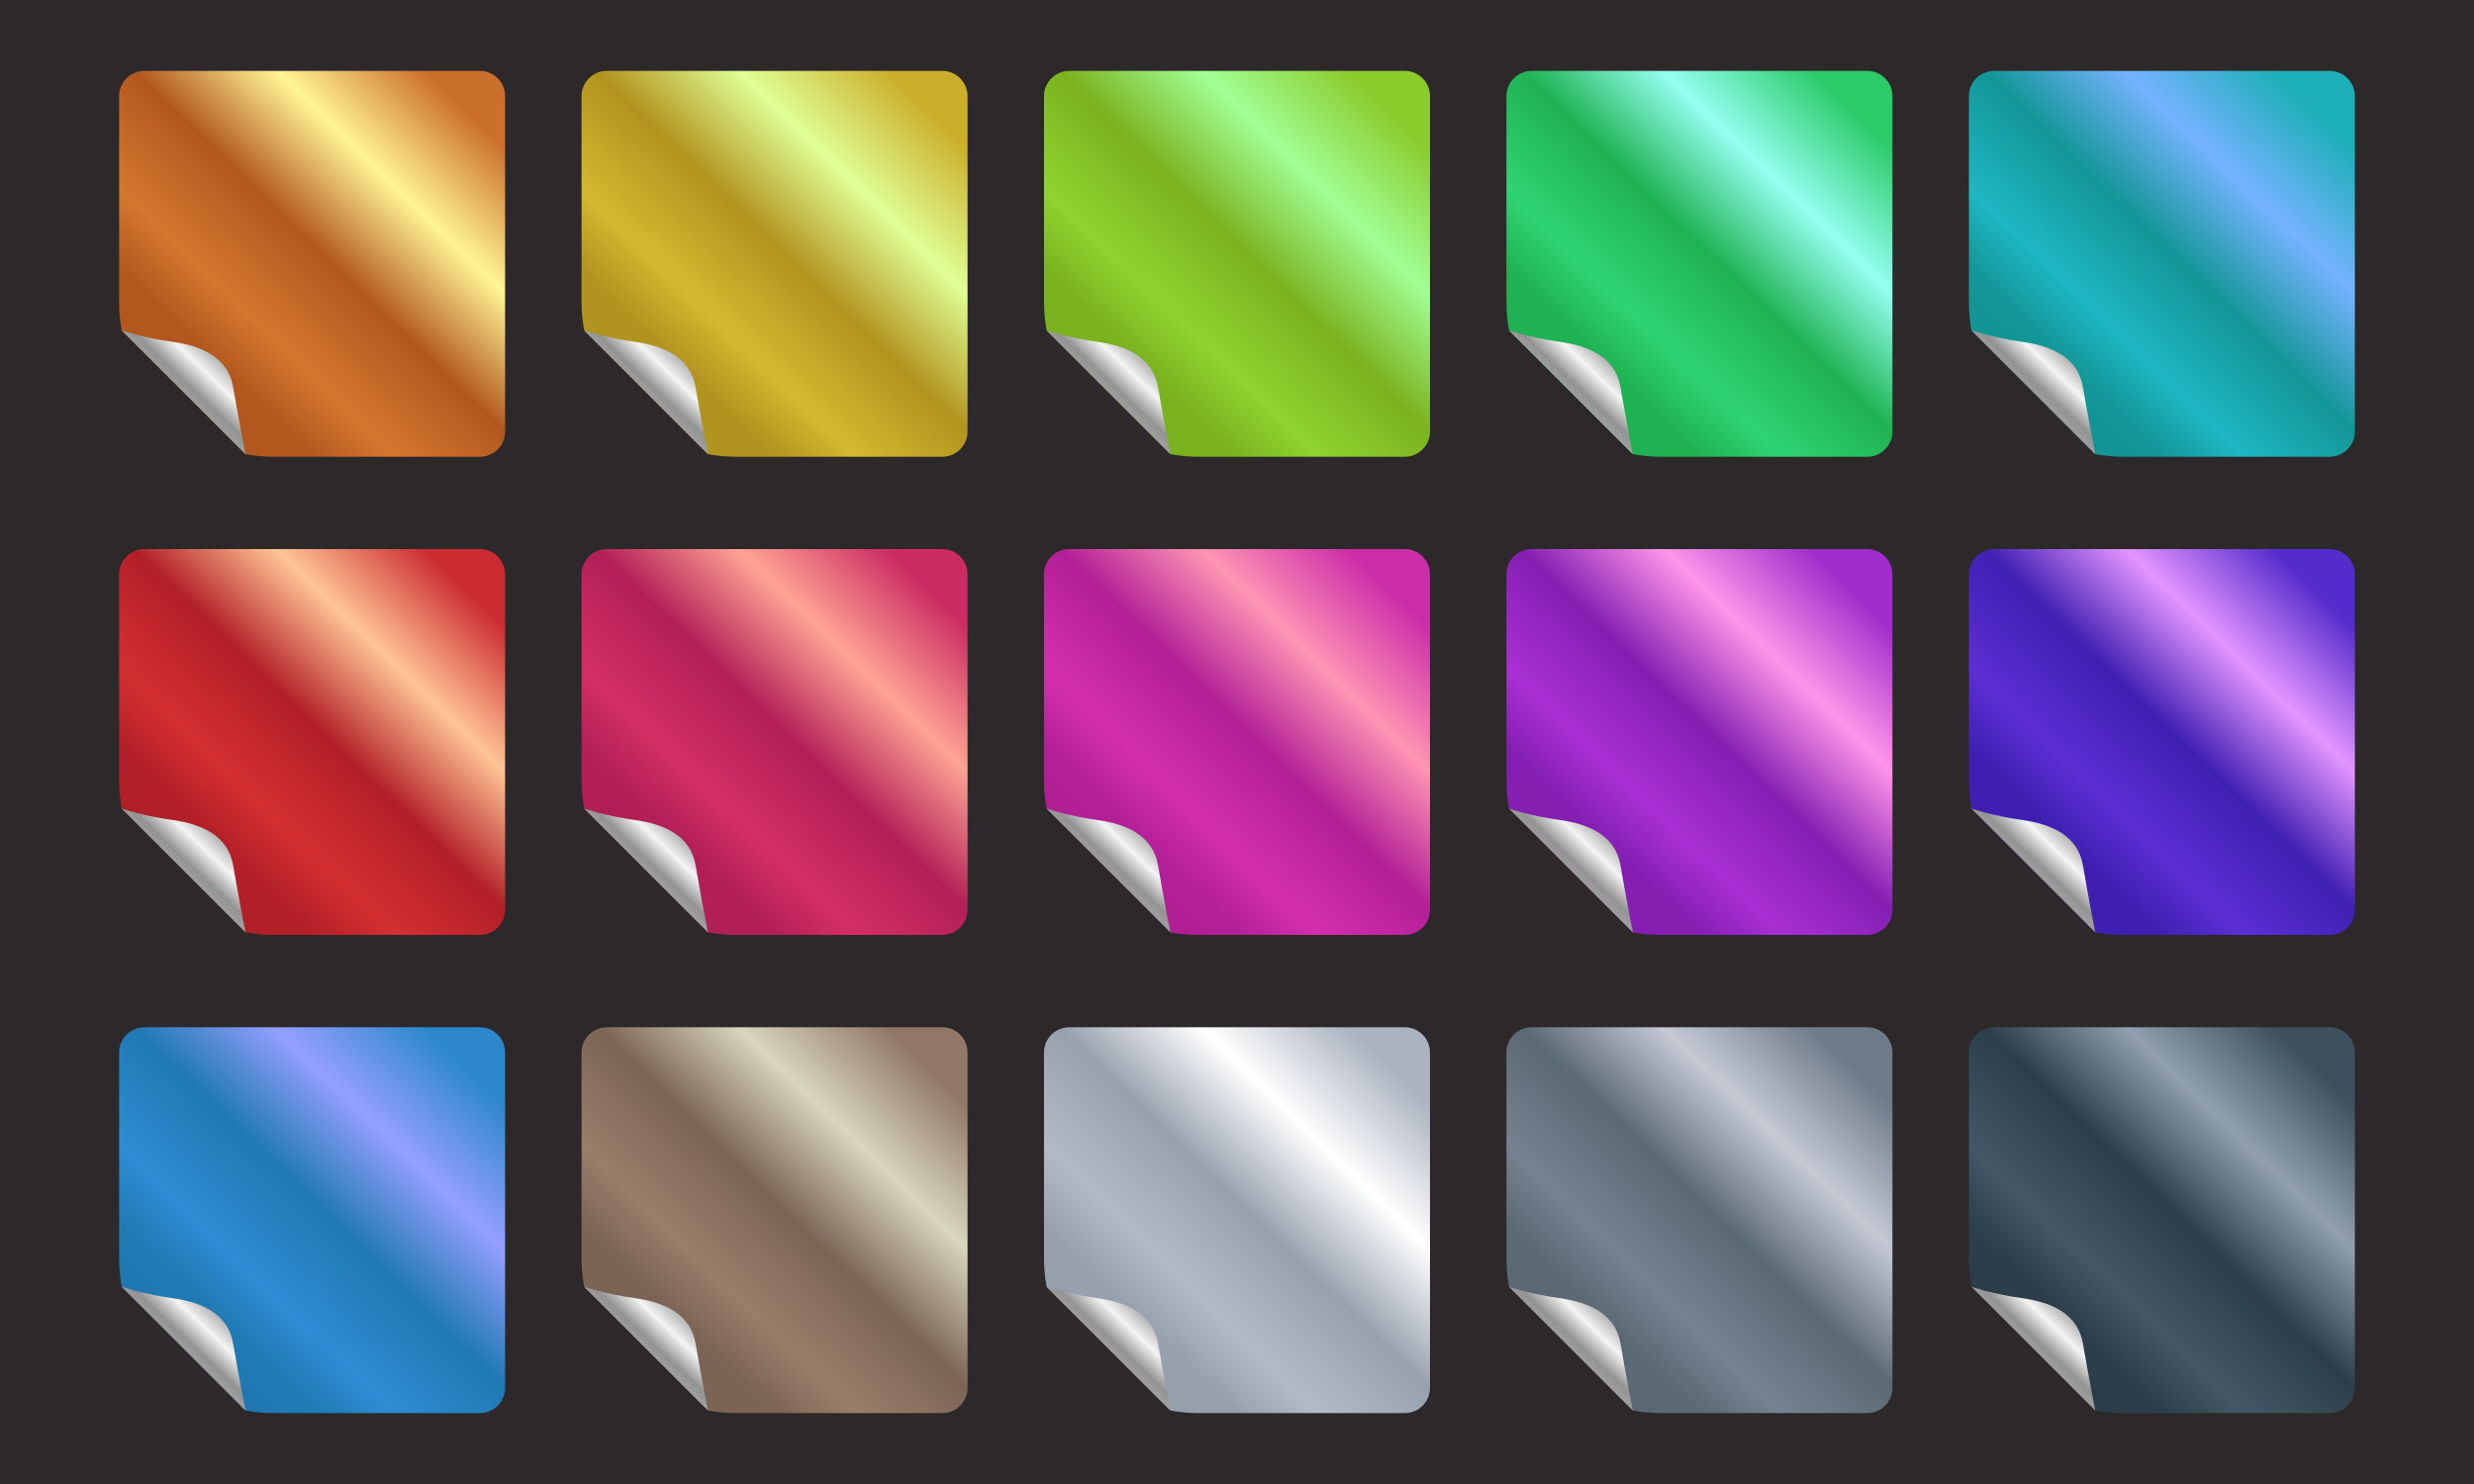 <?xml version="1.0" encoding="utf-8"?>
<!-- Generator: Adobe Illustrator 27.5.0, SVG Export Plug-In . SVG Version: 6.00 Build 0)  -->
<svg version="1.1" id="Layer_1" xmlns="http://www.w3.org/2000/svg" xmlns:xlink="http://www.w3.org/1999/xlink" x="0px" y="0px"
	 viewBox="0 0 500 300" style="enable-background:new 0 0 500 300;" xml:space="preserve">
<g>
	<rect style="fill:#2D292B;" width="500" height="300"/>
	<g>
		<linearGradient id="SVGID_1_" gradientUnits="userSpaceOnUse" x1="99.544" y1="15.854" x2="27.539" y2="89.859">
			<stop  offset="0.082" style="stop-color:#CB6F2C"/>
			<stop  offset="0.285" style="stop-color:#FFF595"/>
			<stop  offset="0.479" style="stop-color:#B2581F"/>
			<stop  offset="0.664" style="stop-color:#D4772F"/>
			<stop  offset="0.777" style="stop-color:#B2581F"/>
			<stop  offset="1" style="stop-color:#B0581E"/>
		</linearGradient>
		<path style="fill:url(#SVGID_1_);" d="M102.08,19.428v67.811c0,2.815-2.283,5.095-5.098,5.095H55.345
			c-1.957,0-3.875-0.18-5.732-0.526H49.61l-25.008-25.01c-0.346-1.857-0.526-3.775-0.526-5.732V19.428
			c0-2.814,2.28-5.095,5.095-5.095h67.811C99.797,14.333,102.08,16.613,102.08,19.428z"/>
		
			<linearGradient id="SVGID_00000086655596641148450850000005876846992372062340_" gradientUnits="userSpaceOnUse" x1="45.626" y1="70.386" x2="30.339" y2="86.388">
			<stop  offset="0.082" style="stop-color:#A5A5A5"/>
			<stop  offset="0.285" style="stop-color:#F4F4F4"/>
			<stop  offset="0.479" style="stop-color:#939393"/>
			<stop  offset="0.664" style="stop-color:#ACACAC"/>
			<stop  offset="0.777" style="stop-color:#939393"/>
			<stop  offset="1" style="stop-color:#919191"/>
		</linearGradient>
		<path style="fill:url(#SVGID_00000086655596641148450850000005876846992372062340_);" d="M49.613,91.808H49.61l-25.008-25.01
			c0,0,4.212,1.477,10.189,2.297c5.98,0.82,11.335,3.135,12.347,9.261C48.139,84.404,49.576,91.63,49.613,91.808z"/>
	</g>
	<g>
		
			<linearGradient id="SVGID_00000012471108166181782630000005666795833448574867_" gradientUnits="userSpaceOnUse" x1="193.005" y1="15.854" x2="120.999" y2="89.859">
			<stop  offset="0.082" style="stop-color:#CBAF2C"/>
			<stop  offset="0.285" style="stop-color:#DFFF95"/>
			<stop  offset="0.479" style="stop-color:#B2931F"/>
			<stop  offset="0.664" style="stop-color:#D4B92F"/>
			<stop  offset="0.777" style="stop-color:#B2931F"/>
			<stop  offset="1" style="stop-color:#B0921E"/>
		</linearGradient>
		<path style="fill:url(#SVGID_00000012471108166181782630000005666795833448574867_);" d="M195.541,19.428v67.811
			c0,2.815-2.283,5.095-5.098,5.095h-41.637c-1.957,0-3.875-0.18-5.732-0.526h-0.003l-25.008-25.01
			c-0.346-1.857-0.526-3.775-0.526-5.732V19.428c0-2.814,2.28-5.095,5.095-5.095h67.811
			C193.258,14.333,195.541,16.613,195.541,19.428z"/>
		
			<linearGradient id="SVGID_00000060744455916680766730000014828772424276186788_" gradientUnits="userSpaceOnUse" x1="139.087" y1="70.386" x2="123.8" y2="86.388">
			<stop  offset="0.082" style="stop-color:#A5A5A5"/>
			<stop  offset="0.285" style="stop-color:#F4F4F4"/>
			<stop  offset="0.479" style="stop-color:#939393"/>
			<stop  offset="0.664" style="stop-color:#ACACAC"/>
			<stop  offset="0.777" style="stop-color:#939393"/>
			<stop  offset="1" style="stop-color:#919191"/>
		</linearGradient>
		<path style="fill:url(#SVGID_00000060744455916680766730000014828772424276186788_);" d="M143.074,91.808h-0.003l-25.008-25.01
			c0,0,4.212,1.477,10.189,2.297c5.98,0.82,11.335,3.135,12.347,9.261C141.599,84.404,143.037,91.63,143.074,91.808z"/>
	</g>
	<g>
		
			<linearGradient id="SVGID_00000070811596753076807370000009915486819503833473_" gradientUnits="userSpaceOnUse" x1="286.466" y1="15.854" x2="214.46" y2="89.859">
			<stop  offset="0.082" style="stop-color:#8BCB2C"/>
			<stop  offset="0.285" style="stop-color:#A1FF95"/>
			<stop  offset="0.479" style="stop-color:#7BB21F"/>
			<stop  offset="0.664" style="stop-color:#8FD42F"/>
			<stop  offset="0.777" style="stop-color:#7BB21F"/>
			<stop  offset="1" style="stop-color:#78B01E"/>
		</linearGradient>
		<path style="fill:url(#SVGID_00000070811596753076807370000009915486819503833473_);" d="M289.001,19.428v67.811
			c0,2.815-2.283,5.095-5.098,5.095h-41.637c-1.957,0-3.875-0.18-5.732-0.526h-0.003l-25.008-25.01
			c-0.346-1.857-0.526-3.775-0.526-5.732V19.428c0-2.814,2.28-5.095,5.095-5.095h67.811
			C286.718,14.333,289.001,16.613,289.001,19.428z"/>
		
			<linearGradient id="SVGID_00000155829270607870320930000013786346045997469840_" gradientUnits="userSpaceOnUse" x1="232.547" y1="70.386" x2="217.261" y2="86.388">
			<stop  offset="0.082" style="stop-color:#A5A5A5"/>
			<stop  offset="0.285" style="stop-color:#F4F4F4"/>
			<stop  offset="0.479" style="stop-color:#939393"/>
			<stop  offset="0.664" style="stop-color:#ACACAC"/>
			<stop  offset="0.777" style="stop-color:#939393"/>
			<stop  offset="1" style="stop-color:#919191"/>
		</linearGradient>
		<path style="fill:url(#SVGID_00000155829270607870320930000013786346045997469840_);" d="M236.535,91.808h-0.003l-25.008-25.01
			c0,0,4.212,1.477,10.189,2.297c5.98,0.82,11.335,3.135,12.347,9.261C235.06,84.404,236.498,91.63,236.535,91.808z"/>
	</g>
	<g>
		
			<linearGradient id="SVGID_00000054955662823415823870000004707877274429833612_" gradientUnits="userSpaceOnUse" x1="379.926" y1="15.854" x2="307.921" y2="89.859">
			<stop  offset="0.082" style="stop-color:#2CCB6A"/>
			<stop  offset="0.285" style="stop-color:#95FFF1"/>
			<stop  offset="0.479" style="stop-color:#1FB253"/>
			<stop  offset="0.664" style="stop-color:#2FD472"/>
			<stop  offset="0.777" style="stop-color:#1FB253"/>
			<stop  offset="1" style="stop-color:#1EB053"/>
		</linearGradient>
		<path style="fill:url(#SVGID_00000054955662823415823870000004707877274429833612_);" d="M382.462,19.428v67.811
			c0,2.815-2.283,5.095-5.098,5.095h-41.637c-1.957,0-3.875-0.18-5.732-0.526h-0.003l-25.008-25.01
			c-0.346-1.857-0.526-3.775-0.526-5.732V19.428c0-2.814,2.28-5.095,5.095-5.095h67.811
			C380.179,14.333,382.462,16.613,382.462,19.428z"/>
		
			<linearGradient id="SVGID_00000052799416994984639970000011737976838249799046_" gradientUnits="userSpaceOnUse" x1="326.008" y1="70.386" x2="310.721" y2="86.388">
			<stop  offset="0.082" style="stop-color:#A5A5A5"/>
			<stop  offset="0.285" style="stop-color:#F4F4F4"/>
			<stop  offset="0.479" style="stop-color:#939393"/>
			<stop  offset="0.664" style="stop-color:#ACACAC"/>
			<stop  offset="0.777" style="stop-color:#939393"/>
			<stop  offset="1" style="stop-color:#919191"/>
		</linearGradient>
		<path style="fill:url(#SVGID_00000052799416994984639970000011737976838249799046_);" d="M329.996,91.808h-0.003l-25.008-25.01
			c0,0,4.212,1.477,10.189,2.297c5.98,0.82,11.335,3.135,12.347,9.261C328.521,84.404,329.958,91.63,329.996,91.808z"/>
	</g>
	<g>
		
			<linearGradient id="SVGID_00000001660053817299322400000009869953747821547656_" gradientUnits="userSpaceOnUse" x1="473.387" y1="15.854" x2="401.382" y2="89.859">
			<stop  offset="0.082" style="stop-color:#1CAFB7"/>
			<stop  offset="0.285" style="stop-color:#75B3FF"/>
			<stop  offset="0.479" style="stop-color:#139697"/>
			<stop  offset="0.664" style="stop-color:#1EB7C3"/>
			<stop  offset="0.777" style="stop-color:#139697"/>
			<stop  offset="1" style="stop-color:#139294"/>
		</linearGradient>
		<path style="fill:url(#SVGID_00000001660053817299322400000009869953747821547656_);" d="M475.923,19.428v67.811
			c0,2.815-2.283,5.095-5.098,5.095h-41.637c-1.957,0-3.875-0.18-5.732-0.526h-0.003l-25.008-25.01
			c-0.346-1.857-0.526-3.775-0.526-5.732V19.428c0-2.814,2.28-5.095,5.095-5.095h67.811
			C473.64,14.333,475.923,16.613,475.923,19.428z"/>
		
			<linearGradient id="SVGID_00000021099046955273662780000003075886357937296557_" gradientUnits="userSpaceOnUse" x1="419.469" y1="70.386" x2="404.182" y2="86.388">
			<stop  offset="0.082" style="stop-color:#A5A5A5"/>
			<stop  offset="0.285" style="stop-color:#F4F4F4"/>
			<stop  offset="0.479" style="stop-color:#939393"/>
			<stop  offset="0.664" style="stop-color:#ACACAC"/>
			<stop  offset="0.777" style="stop-color:#939393"/>
			<stop  offset="1" style="stop-color:#919191"/>
		</linearGradient>
		<path style="fill:url(#SVGID_00000021099046955273662780000003075886357937296557_);" d="M423.456,91.808h-0.003l-25.008-25.01
			c0,0,4.212,1.477,10.189,2.297c5.98,0.82,11.335,3.135,12.347,9.261C421.982,84.404,423.419,91.63,423.456,91.808z"/>
	</g>
	<g>
		
			<linearGradient id="SVGID_00000074441581560250334380000017144769546208757385_" gradientUnits="userSpaceOnUse" x1="99.544" y1="112.521" x2="27.539" y2="186.526">
			<stop  offset="0.082" style="stop-color:#CB2C31"/>
			<stop  offset="0.285" style="stop-color:#FFC595"/>
			<stop  offset="0.479" style="stop-color:#B21F28"/>
			<stop  offset="0.664" style="stop-color:#D42F31"/>
			<stop  offset="0.777" style="stop-color:#B21F28"/>
			<stop  offset="1" style="stop-color:#B01E26"/>
		</linearGradient>
		<path style="fill:url(#SVGID_00000074441581560250334380000017144769546208757385_);" d="M102.08,116.095v67.811
			c0,2.815-2.283,5.095-5.098,5.095H55.345c-1.957,0-3.875-0.18-5.732-0.526H49.61l-25.008-25.01
			c-0.346-1.857-0.526-3.775-0.526-5.732v-41.637c0-2.814,2.28-5.095,5.095-5.095h67.811C99.797,111,102.08,113.28,102.08,116.095z"
			/>
		
			<linearGradient id="SVGID_00000134967665303765772110000004380614442094089358_" gradientUnits="userSpaceOnUse" x1="45.626" y1="167.053" x2="30.339" y2="183.054">
			<stop  offset="0.082" style="stop-color:#A5A5A5"/>
			<stop  offset="0.285" style="stop-color:#F4F4F4"/>
			<stop  offset="0.479" style="stop-color:#939393"/>
			<stop  offset="0.664" style="stop-color:#ACACAC"/>
			<stop  offset="0.777" style="stop-color:#939393"/>
			<stop  offset="1" style="stop-color:#919191"/>
		</linearGradient>
		<path style="fill:url(#SVGID_00000134967665303765772110000004380614442094089358_);" d="M49.613,188.474H49.61l-25.008-25.01
			c0,0,4.212,1.477,10.189,2.297c5.98,0.82,11.335,3.135,12.347,9.261C48.139,181.071,49.576,188.297,49.613,188.474z"/>
	</g>
	<g>
		
			<linearGradient id="SVGID_00000006681032943675433650000004276178766326564227_" gradientUnits="userSpaceOnUse" x1="193.005" y1="112.521" x2="120.999" y2="186.526">
			<stop  offset="0.082" style="stop-color:#CB2C63"/>
			<stop  offset="0.285" style="stop-color:#FFA495"/>
			<stop  offset="0.479" style="stop-color:#B21F57"/>
			<stop  offset="0.664" style="stop-color:#D42F65"/>
			<stop  offset="0.777" style="stop-color:#B21F57"/>
			<stop  offset="1" style="stop-color:#B01E54"/>
		</linearGradient>
		<path style="fill:url(#SVGID_00000006681032943675433650000004276178766326564227_);" d="M195.541,116.095v67.811
			c0,2.815-2.283,5.095-5.098,5.095h-41.637c-1.957,0-3.875-0.18-5.732-0.526h-0.003l-25.008-25.01
			c-0.346-1.857-0.526-3.775-0.526-5.732v-41.637c0-2.814,2.28-5.095,5.095-5.095h67.811
			C193.258,111,195.541,113.28,195.541,116.095z"/>
		
			<linearGradient id="SVGID_00000019646454534474247080000003751447629171039927_" gradientUnits="userSpaceOnUse" x1="139.087" y1="167.053" x2="123.8" y2="183.054">
			<stop  offset="0.082" style="stop-color:#A5A5A5"/>
			<stop  offset="0.285" style="stop-color:#F4F4F4"/>
			<stop  offset="0.479" style="stop-color:#939393"/>
			<stop  offset="0.664" style="stop-color:#ACACAC"/>
			<stop  offset="0.777" style="stop-color:#939393"/>
			<stop  offset="1" style="stop-color:#919191"/>
		</linearGradient>
		<path style="fill:url(#SVGID_00000019646454534474247080000003751447629171039927_);" d="M143.074,188.474h-0.003l-25.008-25.01
			c0,0,4.212,1.477,10.189,2.297c5.98,0.82,11.335,3.135,12.347,9.261C141.599,181.071,143.037,188.297,143.074,188.474z"/>
	</g>
	<g>
		
			<linearGradient id="SVGID_00000181084637927741581160000005922447099004132526_" gradientUnits="userSpaceOnUse" x1="286.466" y1="112.521" x2="214.46" y2="186.526">
			<stop  offset="0.082" style="stop-color:#CB2CA8"/>
			<stop  offset="0.285" style="stop-color:#FF95B4"/>
			<stop  offset="0.479" style="stop-color:#B21F96"/>
			<stop  offset="0.664" style="stop-color:#D42FAD"/>
			<stop  offset="0.777" style="stop-color:#B21F96"/>
			<stop  offset="1" style="stop-color:#B01E93"/>
		</linearGradient>
		<path style="fill:url(#SVGID_00000181084637927741581160000005922447099004132526_);" d="M289.001,116.095v67.811
			c0,2.815-2.283,5.095-5.098,5.095h-41.637c-1.957,0-3.875-0.18-5.732-0.526h-0.003l-25.008-25.01
			c-0.346-1.857-0.526-3.775-0.526-5.732v-41.637c0-2.814,2.28-5.095,5.095-5.095h67.811
			C286.718,111,289.001,113.28,289.001,116.095z"/>
		
			<linearGradient id="SVGID_00000129177064502566371540000007143898470074573470_" gradientUnits="userSpaceOnUse" x1="232.547" y1="167.053" x2="217.261" y2="183.054">
			<stop  offset="0.082" style="stop-color:#A5A5A5"/>
			<stop  offset="0.285" style="stop-color:#F4F4F4"/>
			<stop  offset="0.479" style="stop-color:#939393"/>
			<stop  offset="0.664" style="stop-color:#ACACAC"/>
			<stop  offset="0.777" style="stop-color:#939393"/>
			<stop  offset="1" style="stop-color:#919191"/>
		</linearGradient>
		<path style="fill:url(#SVGID_00000129177064502566371540000007143898470074573470_);" d="M236.535,188.474h-0.003l-25.008-25.01
			c0,0,4.212,1.477,10.189,2.297c5.98,0.82,11.335,3.135,12.347,9.261C235.06,181.071,236.498,188.297,236.535,188.474z"/>
	</g>
	<g>
		
			<linearGradient id="SVGID_00000042012217563099951530000017365906461464900499_" gradientUnits="userSpaceOnUse" x1="379.926" y1="112.521" x2="307.921" y2="186.526">
			<stop  offset="0.082" style="stop-color:#9F2CCB"/>
			<stop  offset="0.285" style="stop-color:#FF95E9"/>
			<stop  offset="0.479" style="stop-color:#841FB2"/>
			<stop  offset="0.664" style="stop-color:#A92FD4"/>
			<stop  offset="0.777" style="stop-color:#841FB2"/>
			<stop  offset="1" style="stop-color:#841EB0"/>
		</linearGradient>
		<path style="fill:url(#SVGID_00000042012217563099951530000017365906461464900499_);" d="M382.462,116.095v67.811
			c0,2.815-2.283,5.095-5.098,5.095h-41.637c-1.957,0-3.875-0.18-5.732-0.526h-0.003l-25.008-25.01
			c-0.346-1.857-0.526-3.775-0.526-5.732v-41.637c0-2.814,2.28-5.095,5.095-5.095h67.811
			C380.179,111,382.462,113.28,382.462,116.095z"/>
		
			<linearGradient id="SVGID_00000156560392386068674320000008529016262483366326_" gradientUnits="userSpaceOnUse" x1="326.008" y1="167.053" x2="310.721" y2="183.054">
			<stop  offset="0.082" style="stop-color:#A5A5A5"/>
			<stop  offset="0.285" style="stop-color:#F4F4F4"/>
			<stop  offset="0.479" style="stop-color:#939393"/>
			<stop  offset="0.664" style="stop-color:#ACACAC"/>
			<stop  offset="0.777" style="stop-color:#939393"/>
			<stop  offset="1" style="stop-color:#919191"/>
		</linearGradient>
		<path style="fill:url(#SVGID_00000156560392386068674320000008529016262483366326_);" d="M329.996,188.474h-0.003l-25.008-25.01
			c0,0,4.212,1.477,10.189,2.297c5.98,0.82,11.335,3.135,12.347,9.261C328.521,181.071,329.958,188.297,329.996,188.474z"/>
	</g>
	<g>
		
			<linearGradient id="SVGID_00000064342051106772230030000018054190522574127295_" gradientUnits="userSpaceOnUse" x1="473.387" y1="112.521" x2="401.382" y2="186.526">
			<stop  offset="0.082" style="stop-color:#542CCB"/>
			<stop  offset="0.285" style="stop-color:#E395FF"/>
			<stop  offset="0.479" style="stop-color:#3F1FB2"/>
			<stop  offset="0.664" style="stop-color:#5C2FD4"/>
			<stop  offset="0.777" style="stop-color:#3F1FB2"/>
			<stop  offset="1" style="stop-color:#401EB0"/>
		</linearGradient>
		<path style="fill:url(#SVGID_00000064342051106772230030000018054190522574127295_);" d="M475.923,116.095v67.811
			c0,2.815-2.283,5.095-5.098,5.095h-41.637c-1.957,0-3.875-0.18-5.732-0.526h-0.003l-25.008-25.01
			c-0.346-1.857-0.526-3.775-0.526-5.732v-41.637c0-2.814,2.28-5.095,5.095-5.095h67.811C473.64,111,475.923,113.28,475.923,116.095
			z"/>
		
			<linearGradient id="SVGID_00000104701890630653526740000013456251926273380497_" gradientUnits="userSpaceOnUse" x1="419.469" y1="167.053" x2="404.182" y2="183.054">
			<stop  offset="0.082" style="stop-color:#A5A5A5"/>
			<stop  offset="0.285" style="stop-color:#F4F4F4"/>
			<stop  offset="0.479" style="stop-color:#939393"/>
			<stop  offset="0.664" style="stop-color:#ACACAC"/>
			<stop  offset="0.777" style="stop-color:#939393"/>
			<stop  offset="1" style="stop-color:#919191"/>
		</linearGradient>
		<path style="fill:url(#SVGID_00000104701890630653526740000013456251926273380497_);" d="M423.456,188.474h-0.003l-25.008-25.01
			c0,0,4.212,1.477,10.189,2.297c5.98,0.82,11.335,3.135,12.347,9.261C421.982,181.071,423.419,188.297,423.456,188.474z"/>
	</g>
	<g>
		
			<linearGradient id="SVGID_00000085962846907402065100000004987451625577329029_" gradientUnits="userSpaceOnUse" x1="99.544" y1="209.187" x2="27.539" y2="283.193">
			<stop  offset="0.082" style="stop-color:#2C88CB"/>
			<stop  offset="0.285" style="stop-color:#959FFF"/>
			<stop  offset="0.479" style="stop-color:#1F79B2"/>
			<stop  offset="0.664" style="stop-color:#2F8CD4"/>
			<stop  offset="0.777" style="stop-color:#1F79B2"/>
			<stop  offset="1" style="stop-color:#1E76B0"/>
		</linearGradient>
		<path style="fill:url(#SVGID_00000085962846907402065100000004987451625577329029_);" d="M102.08,212.761v67.811
			c0,2.815-2.283,5.095-5.098,5.095H55.345c-1.957,0-3.875-0.18-5.732-0.526H49.61l-25.008-25.01
			c-0.346-1.857-0.526-3.775-0.526-5.732v-41.637c0-2.814,2.28-5.095,5.095-5.095h67.811
			C99.797,207.667,102.08,209.947,102.08,212.761z"/>
		
			<linearGradient id="SVGID_00000088828785983129385570000011243286953622551183_" gradientUnits="userSpaceOnUse" x1="45.626" y1="263.72" x2="30.339" y2="279.721">
			<stop  offset="0.082" style="stop-color:#A5A5A5"/>
			<stop  offset="0.285" style="stop-color:#F4F4F4"/>
			<stop  offset="0.479" style="stop-color:#939393"/>
			<stop  offset="0.664" style="stop-color:#ACACAC"/>
			<stop  offset="0.777" style="stop-color:#939393"/>
			<stop  offset="1" style="stop-color:#919191"/>
		</linearGradient>
		<path style="fill:url(#SVGID_00000088828785983129385570000011243286953622551183_);" d="M49.613,285.141H49.61l-25.008-25.01
			c0,0,4.212,1.477,10.189,2.297c5.98,0.82,11.335,3.135,12.347,9.261C48.139,277.738,49.576,284.964,49.613,285.141z"/>
	</g>
	<g>
		
			<linearGradient id="SVGID_00000104704835214681192650000000975712640279551410_" gradientUnits="userSpaceOnUse" x1="193.005" y1="209.187" x2="120.999" y2="283.193">
			<stop  offset="0.082" style="stop-color:#917866"/>
			<stop  offset="0.285" style="stop-color:#D8D6BC"/>
			<stop  offset="0.479" style="stop-color:#7C6455"/>
			<stop  offset="0.664" style="stop-color:#987F6B"/>
			<stop  offset="0.777" style="stop-color:#7C6455"/>
			<stop  offset="1" style="stop-color:#7B6353"/>
		</linearGradient>
		<path style="fill:url(#SVGID_00000104704835214681192650000000975712640279551410_);" d="M195.541,212.761v67.811
			c0,2.815-2.283,5.095-5.098,5.095h-41.637c-1.957,0-3.875-0.18-5.732-0.526h-0.003l-25.008-25.01
			c-0.346-1.857-0.526-3.775-0.526-5.732v-41.637c0-2.814,2.28-5.095,5.095-5.095h67.811
			C193.258,207.667,195.541,209.947,195.541,212.761z"/>
		
			<linearGradient id="SVGID_00000065069343710398922240000016744052907804922791_" gradientUnits="userSpaceOnUse" x1="139.087" y1="263.72" x2="123.8" y2="279.721">
			<stop  offset="0.082" style="stop-color:#A5A5A5"/>
			<stop  offset="0.285" style="stop-color:#F4F4F4"/>
			<stop  offset="0.479" style="stop-color:#939393"/>
			<stop  offset="0.664" style="stop-color:#ACACAC"/>
			<stop  offset="0.777" style="stop-color:#939393"/>
			<stop  offset="1" style="stop-color:#919191"/>
		</linearGradient>
		<path style="fill:url(#SVGID_00000065069343710398922240000016744052907804922791_);" d="M143.074,285.141h-0.003l-25.008-25.01
			c0,0,4.212,1.477,10.189,2.297c5.98,0.82,11.335,3.135,12.347,9.261C141.599,277.738,143.037,284.964,143.074,285.141z"/>
	</g>
	<g>
		
			<linearGradient id="SVGID_00000175305613439704148310000010190290606063028143_" gradientUnits="userSpaceOnUse" x1="286.466" y1="209.187" x2="214.46" y2="283.193">
			<stop  offset="0.082" style="stop-color:#ABB3C0"/>
			<stop  offset="0.285" style="stop-color:#FFFFFF"/>
			<stop  offset="0.479" style="stop-color:#97A1AE"/>
			<stop  offset="0.664" style="stop-color:#B3BAC6"/>
			<stop  offset="0.777" style="stop-color:#97A1AE"/>
			<stop  offset="1" style="stop-color:#959FAC"/>
		</linearGradient>
		<path style="fill:url(#SVGID_00000175305613439704148310000010190290606063028143_);" d="M289.001,212.761v67.811
			c0,2.815-2.283,5.095-5.098,5.095h-41.637c-1.957,0-3.875-0.18-5.732-0.526h-0.003l-25.008-25.01
			c-0.346-1.857-0.526-3.775-0.526-5.732v-41.637c0-2.814,2.28-5.095,5.095-5.095h67.811
			C286.718,207.667,289.001,209.947,289.001,212.761z"/>
		
			<linearGradient id="SVGID_00000148644211050148709520000005178737255865396410_" gradientUnits="userSpaceOnUse" x1="232.547" y1="263.72" x2="217.261" y2="279.721">
			<stop  offset="0.082" style="stop-color:#A5A5A5"/>
			<stop  offset="0.285" style="stop-color:#F4F4F4"/>
			<stop  offset="0.479" style="stop-color:#939393"/>
			<stop  offset="0.664" style="stop-color:#ACACAC"/>
			<stop  offset="0.777" style="stop-color:#939393"/>
			<stop  offset="1" style="stop-color:#919191"/>
		</linearGradient>
		<path style="fill:url(#SVGID_00000148644211050148709520000005178737255865396410_);" d="M236.535,285.141h-0.003l-25.008-25.01
			c0,0,4.212,1.477,10.189,2.297c5.98,0.82,11.335,3.135,12.347,9.261C235.06,277.738,236.498,284.964,236.535,285.141z"/>
	</g>
	<g>
		
			<linearGradient id="SVGID_00000047751719795508238680000009951544984974431135_" gradientUnits="userSpaceOnUse" x1="379.926" y1="209.187" x2="307.921" y2="283.193">
			<stop  offset="0.082" style="stop-color:#6E7B88"/>
			<stop  offset="0.285" style="stop-color:#C5CAD5"/>
			<stop  offset="0.479" style="stop-color:#5B6975"/>
			<stop  offset="0.664" style="stop-color:#76828F"/>
			<stop  offset="0.777" style="stop-color:#5B6975"/>
			<stop  offset="1" style="stop-color:#596773"/>
		</linearGradient>
		<path style="fill:url(#SVGID_00000047751719795508238680000009951544984974431135_);" d="M382.462,212.761v67.811
			c0,2.815-2.283,5.095-5.098,5.095h-41.637c-1.957,0-3.875-0.18-5.732-0.526h-0.003l-25.008-25.01
			c-0.346-1.857-0.526-3.775-0.526-5.732v-41.637c0-2.814,2.28-5.095,5.095-5.095h67.811
			C380.179,207.667,382.462,209.947,382.462,212.761z"/>
		
			<linearGradient id="SVGID_00000145029417451745354890000014227209078270233014_" gradientUnits="userSpaceOnUse" x1="326.008" y1="263.72" x2="310.721" y2="279.721">
			<stop  offset="0.082" style="stop-color:#A5A5A5"/>
			<stop  offset="0.285" style="stop-color:#F4F4F4"/>
			<stop  offset="0.479" style="stop-color:#939393"/>
			<stop  offset="0.664" style="stop-color:#ACACAC"/>
			<stop  offset="0.777" style="stop-color:#939393"/>
			<stop  offset="1" style="stop-color:#919191"/>
		</linearGradient>
		<path style="fill:url(#SVGID_00000145029417451745354890000014227209078270233014_);" d="M329.996,285.141h-0.003l-25.008-25.01
			c0,0,4.212,1.477,10.189,2.297c5.98,0.82,11.335,3.135,12.347,9.261C328.521,277.738,329.958,284.964,329.996,285.141z"/>
	</g>
	<g>
		
			<linearGradient id="SVGID_00000180359348212098212580000012752421057367041442_" gradientUnits="userSpaceOnUse" x1="473.387" y1="209.187" x2="401.382" y2="283.193">
			<stop  offset="0.082" style="stop-color:#3C505F"/>
			<stop  offset="0.285" style="stop-color:#919FB1"/>
			<stop  offset="0.479" style="stop-color:#2B3E4A"/>
			<stop  offset="0.664" style="stop-color:#435766"/>
			<stop  offset="0.777" style="stop-color:#2B3E4A"/>
			<stop  offset="1" style="stop-color:#293C48"/>
		</linearGradient>
		<path style="fill:url(#SVGID_00000180359348212098212580000012752421057367041442_);" d="M475.923,212.761v67.811
			c0,2.815-2.283,5.095-5.098,5.095h-41.637c-1.957,0-3.875-0.18-5.732-0.526h-0.003l-25.008-25.01
			c-0.346-1.857-0.526-3.775-0.526-5.732v-41.637c0-2.814,2.28-5.095,5.095-5.095h67.811
			C473.64,207.667,475.923,209.947,475.923,212.761z"/>
		
			<linearGradient id="SVGID_00000013911009172777258850000005539229432084006559_" gradientUnits="userSpaceOnUse" x1="419.469" y1="263.72" x2="404.182" y2="279.721">
			<stop  offset="0.082" style="stop-color:#A5A5A5"/>
			<stop  offset="0.285" style="stop-color:#F4F4F4"/>
			<stop  offset="0.479" style="stop-color:#939393"/>
			<stop  offset="0.664" style="stop-color:#ACACAC"/>
			<stop  offset="0.777" style="stop-color:#939393"/>
			<stop  offset="1" style="stop-color:#919191"/>
		</linearGradient>
		<path style="fill:url(#SVGID_00000013911009172777258850000005539229432084006559_);" d="M423.456,285.141h-0.003l-25.008-25.01
			c0,0,4.212,1.477,10.189,2.297c5.98,0.82,11.335,3.135,12.347,9.261C421.982,277.738,423.419,284.964,423.456,285.141z"/>
	</g>
</g>
</svg>
